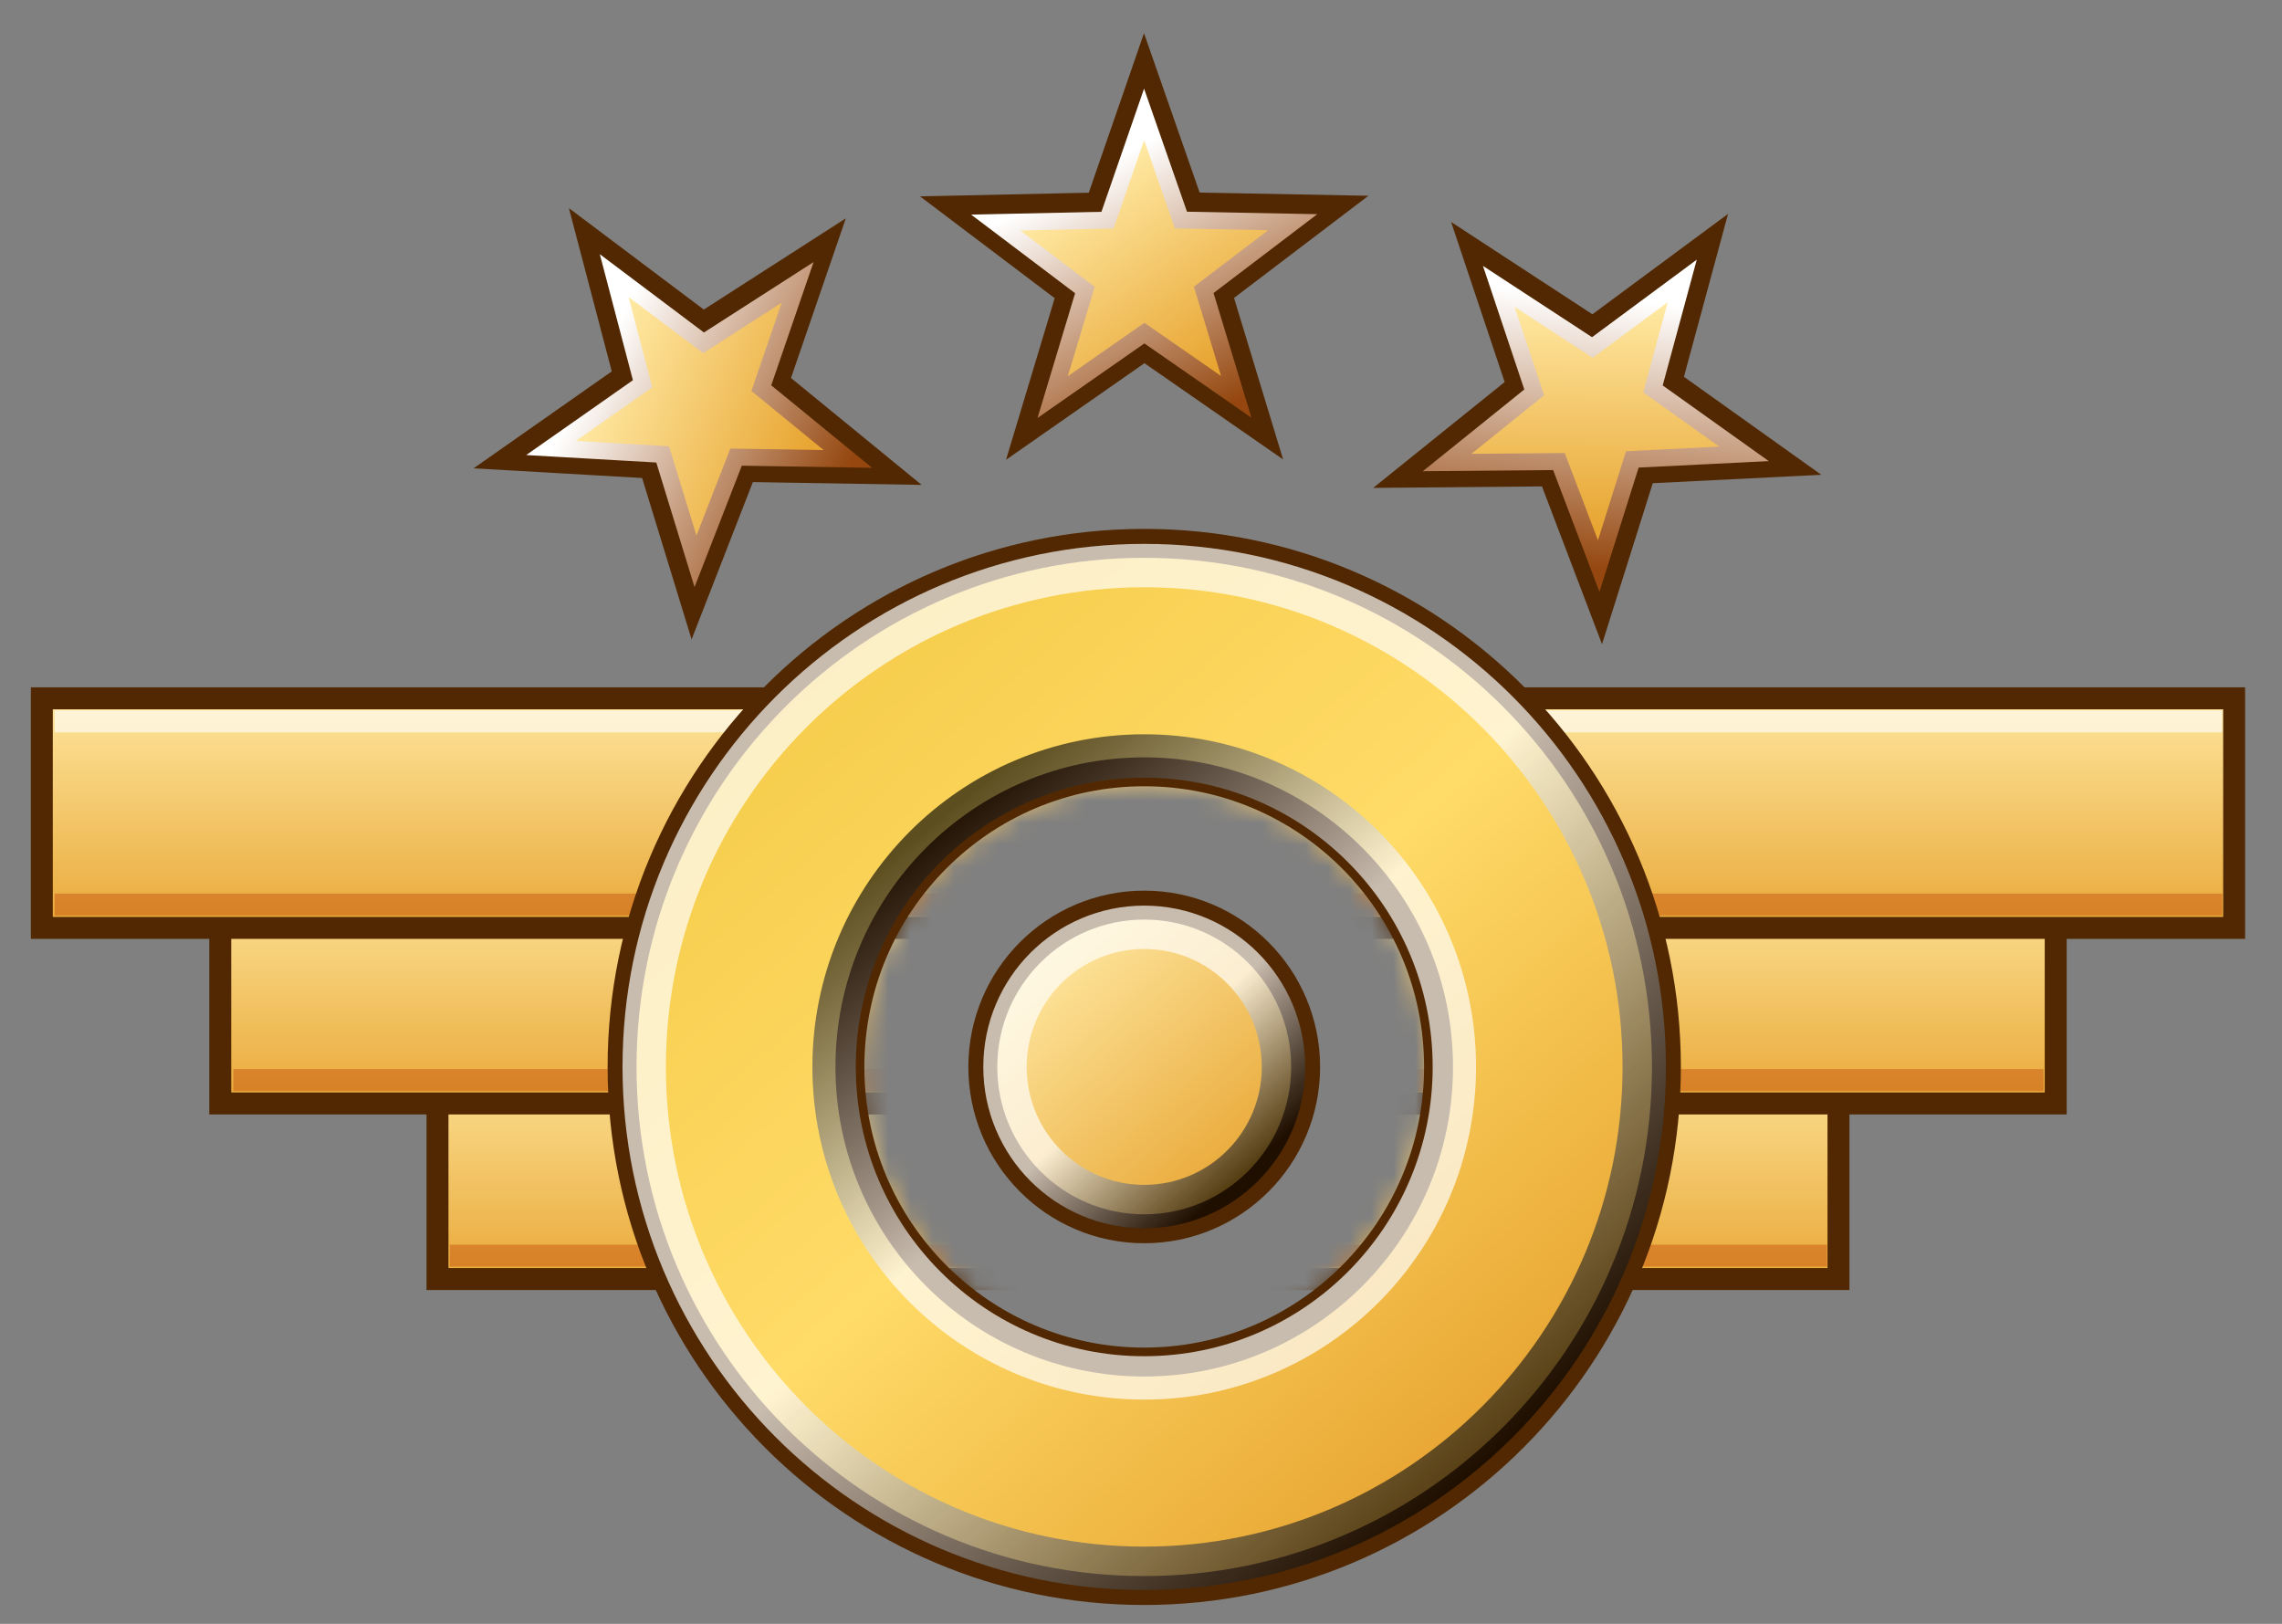 <svg width="104" height="74" viewBox="0 0 104 74" fill="none" xmlns="http://www.w3.org/2000/svg">
    <rect x="0" y="0" width="104" height="74" fill="#808080" stroke="none"/>
    <mask id="mask0_908_2077" style="mask-type:luminance" maskUnits="userSpaceOnUse" x="0" y="29" width="104" height="38">
        <path d="M0.062 29.156V66.281H104V29.156H0.062ZM52.156 35.625C59.336 35.625 65.156 41.445 65.156 48.625C65.156 55.805 59.336 61.625 52.156 61.625C44.977 61.625 39.156 55.805 39.156 48.625C39.156 41.445 44.977 35.625 52.156 35.625Z" fill="white"/>
    </mask>
    <g mask="url(#mask0_908_2077)">
        <path d="M83.787 47.822H19.938V58.285H83.787V47.822Z" fill="url(#paint0_linear_908_2077)" stroke="#512801" stroke-linecap="round"/>
        <path d="M93.687 39.822H10.038V50.285H93.687V39.822Z" fill="url(#paint1_linear_908_2077)" stroke="#512801" stroke-linecap="round"/>
        <path d="M101.819 31.822H1.906V42.285H101.819V31.822Z" fill="url(#paint2_linear_908_2077)" stroke="#512801" stroke-linecap="round"/>
        <path d="M2.489 41.219H101.277" stroke="#BE4408" stroke-opacity="0.413"/>
        <path d="M2.489 32.875H101.277" stroke="white" stroke-opacity="0.615"/>
        <path d="M10.632 49.219H93.134" stroke="#BE4408" stroke-opacity="0.413"/>
        <path d="M20.5 57.219H83.265" stroke="#BE4408" stroke-opacity="0.413"/>
    </g>
    <path d="M52.147 24.761C39.004 24.761 28.35 35.443 28.35 48.621C28.35 61.798 39.004 72.481 52.147 72.481C65.29 72.481 75.945 61.798 75.945 48.621C75.945 35.443 65.29 24.761 52.147 24.761ZM52.147 35.172C59.555 35.172 65.56 41.193 65.56 48.621C65.56 56.048 59.555 62.069 52.147 62.069C44.739 62.069 38.734 56.048 38.734 48.621C38.734 41.193 44.739 35.172 52.147 35.172Z" fill="url(#paint3_linear_908_2077)" stroke="#512801" stroke-width="1.318"/>
    <path d="M74.935 48.621C74.935 61.239 64.733 71.468 52.147 71.468C39.562 71.468 29.359 61.239 29.359 48.621C29.359 36.002 39.562 25.773 52.147 25.773C64.733 25.773 74.935 36.002 74.935 48.621Z" stroke="url(#paint4_linear_908_2077)" stroke-width="1.977" stroke-linecap="round"/>
    <path d="M38.013 48.621C38.013 40.794 44.341 34.45 52.147 34.45C59.953 34.45 66.281 40.794 66.281 48.621C66.281 56.447 59.953 62.792 52.147 62.792C44.341 62.792 38.013 56.447 38.013 48.621Z" stroke="url(#paint5_linear_908_2077)" stroke-width="1.977" stroke-linecap="round"/>
    <path d="M52.147 41.246C48.085 41.246 44.791 44.548 44.791 48.621C44.791 52.694 48.085 55.996 52.147 55.996C56.209 55.996 59.503 52.694 59.503 48.621C59.503 44.548 56.209 41.246 52.147 41.246Z" fill="url(#paint6_linear_908_2077)" stroke="#512801" stroke-width="1.318"/>
    <path d="M58.493 48.621C58.493 52.135 55.652 54.983 52.147 54.983C48.642 54.983 45.801 52.135 45.801 48.621C45.801 45.107 48.642 42.258 52.147 42.258C55.652 42.258 58.493 45.107 58.493 48.621Z" stroke="url(#paint7_linear_908_2077)" stroke-width="1.977" stroke-linecap="round"/>
    <path d="M60.916 9.394L55.66 13.389L57.58 19.706L52.156 15.942L46.742 19.72L48.645 13.399L43.379 9.417L49.979 9.274L52.139 3.035L54.315 9.268L60.916 9.394Z" fill="url(#paint8_linear_908_2077)" stroke="#512801" stroke-linecap="round"/>
    <path d="M58.916 10.125L54.859 13.209L56.341 18.085L52.154 15.18L47.974 18.096L49.444 13.216L45.378 10.142L50.474 10.032L52.141 5.216L53.82 10.028L58.916 10.125Z" stroke="url(#paint9_linear_908_2077)" stroke-width="0.772" stroke-linecap="round"/>
    <path d="M81.545 21.209L74.951 21.537L72.966 27.833L70.618 21.663L64.016 21.721L69.158 17.581L67.063 11.32L72.59 14.931L77.896 11.004L76.17 17.376L81.545 21.209Z" fill="url(#paint10_linear_908_2077)" stroke="#512801" stroke-linecap="round"/>
    <path d="M79.483 20.683L74.392 20.935L72.86 25.796L71.047 21.033L65.951 21.078L69.92 17.881L68.303 13.048L72.569 15.836L76.666 12.804L75.333 17.723L79.483 20.683Z" stroke="url(#paint11_linear_908_2077)" stroke-width="0.772" stroke-linecap="round"/>
    <path d="M37.607 11.148L35.463 17.392L40.573 21.573L33.972 21.463L31.575 27.615L29.64 21.303L23.048 20.925L28.453 17.133L26.776 10.748L32.052 14.716L37.607 11.148Z" fill="url(#paint12_linear_908_2077)" stroke="#512801" stroke-linecap="round"/>
    <path d="M36.352 12.868L34.697 17.688L38.642 20.915L33.546 20.831L31.696 25.579L30.201 20.707L25.113 20.415L29.286 17.488L27.991 12.559L32.064 15.622L36.352 12.868Z" stroke="url(#paint13_linear_908_2077)" stroke-width="0.772" stroke-linecap="round"/>
    <defs>
        <linearGradient id="paint0_linear_908_2077" x1="19.278" y1="47.193" x2="19.278" y2="58.914" gradientUnits="userSpaceOnUse">
            <stop stop-color="#FFE9A3"/>
            <stop offset="1" stop-color="#E8A532"/>
        </linearGradient>
        <linearGradient id="paint1_linear_908_2077" x1="9.174" y1="39.193" x2="9.174" y2="50.914" gradientUnits="userSpaceOnUse">
            <stop stop-color="#FFE9A3"/>
            <stop offset="1" stop-color="#E8A532"/>
        </linearGradient>
        <linearGradient id="paint2_linear_908_2077" x1="0.874" y1="31.193" x2="0.874" y2="42.914" gradientUnits="userSpaceOnUse">
            <stop stop-color="#FFE9A3"/>
            <stop offset="1" stop-color="#E8A532"/>
        </linearGradient>
        <linearGradient id="paint3_linear_908_2077" x1="37.003" y1="30.4" x2="67.959" y2="65.604" gradientUnits="userSpaceOnUse">
            <stop stop-color="#F6CD4C"/>
            <stop offset="0.5" stop-color="#FFDB68"/>
            <stop offset="1" stop-color="#E8A532"/>
        </linearGradient>
        <linearGradient id="paint4_linear_908_2077" x1="52.075" y1="48.391" x2="68.116" y2="66.154" gradientUnits="userSpaceOnUse">
            <stop stop-color="white" stop-opacity="0.688"/>
            <stop offset="1" stop-opacity="0.627"/>
        </linearGradient>
        <linearGradient id="paint5_linear_908_2077" x1="51.786" y1="49.474" x2="42.241" y2="37.744" gradientUnits="userSpaceOnUse">
            <stop stop-color="white" stop-opacity="0.688"/>
            <stop offset="1" stop-opacity="0.627"/>
        </linearGradient>
        <linearGradient id="paint6_linear_908_2077" x1="47.466" y1="42.989" x2="57.035" y2="53.87" gradientUnits="userSpaceOnUse">
            <stop stop-color="#FFE9A3"/>
            <stop offset="1" stop-color="#E8A532"/>
        </linearGradient>
        <linearGradient id="paint7_linear_908_2077" x1="52.127" y1="48.557" x2="56.594" y2="53.503" gradientUnits="userSpaceOnUse">
            <stop stop-color="white" stop-opacity="0.688"/>
            <stop offset="1" stop-opacity="0.627"/>
        </linearGradient>
        <linearGradient id="paint8_linear_908_2077" x1="49.487" y1="8.281" x2="55.233" y2="16.738" gradientUnits="userSpaceOnUse">
            <stop stop-color="#FFE9A3"/>
            <stop offset="1" stop-color="#E8A532"/>
        </linearGradient>
        <linearGradient id="paint9_linear_908_2077" x1="50.569" y1="7.397" x2="56.42" y2="18.223" gradientUnits="userSpaceOnUse">
            <stop stop-color="white"/>
            <stop offset="1" stop-color="#95470F"/>
        </linearGradient>
        <linearGradient id="paint10_linear_908_2077" x1="72.744" y1="13.834" x2="72.707" y2="24.059" gradientUnits="userSpaceOnUse">
            <stop stop-color="#FFE9A3"/>
            <stop offset="1" stop-color="#E8A532"/>
        </linearGradient>
        <linearGradient id="paint11_linear_908_2077" x1="74.137" y1="13.716" x2="72.848" y2="25.954" gradientUnits="userSpaceOnUse">
            <stop stop-color="white"/>
            <stop offset="1" stop-color="#95470F"/>
        </linearGradient>
        <linearGradient id="paint12_linear_908_2077" x1="27.492" y1="16.583" x2="36.972" y2="20.412" gradientUnits="userSpaceOnUse">
            <stop stop-color="#FFE9A3"/>
            <stop offset="1" stop-color="#E8A532"/>
        </linearGradient>
        <linearGradient id="paint13_linear_908_2077" x1="27.899" y1="15.245" x2="38.784" y2="20.985" gradientUnits="userSpaceOnUse">
            <stop stop-color="white"/>
            <stop offset="1" stop-color="#95470F"/>
        </linearGradient>
    </defs>
</svg>
